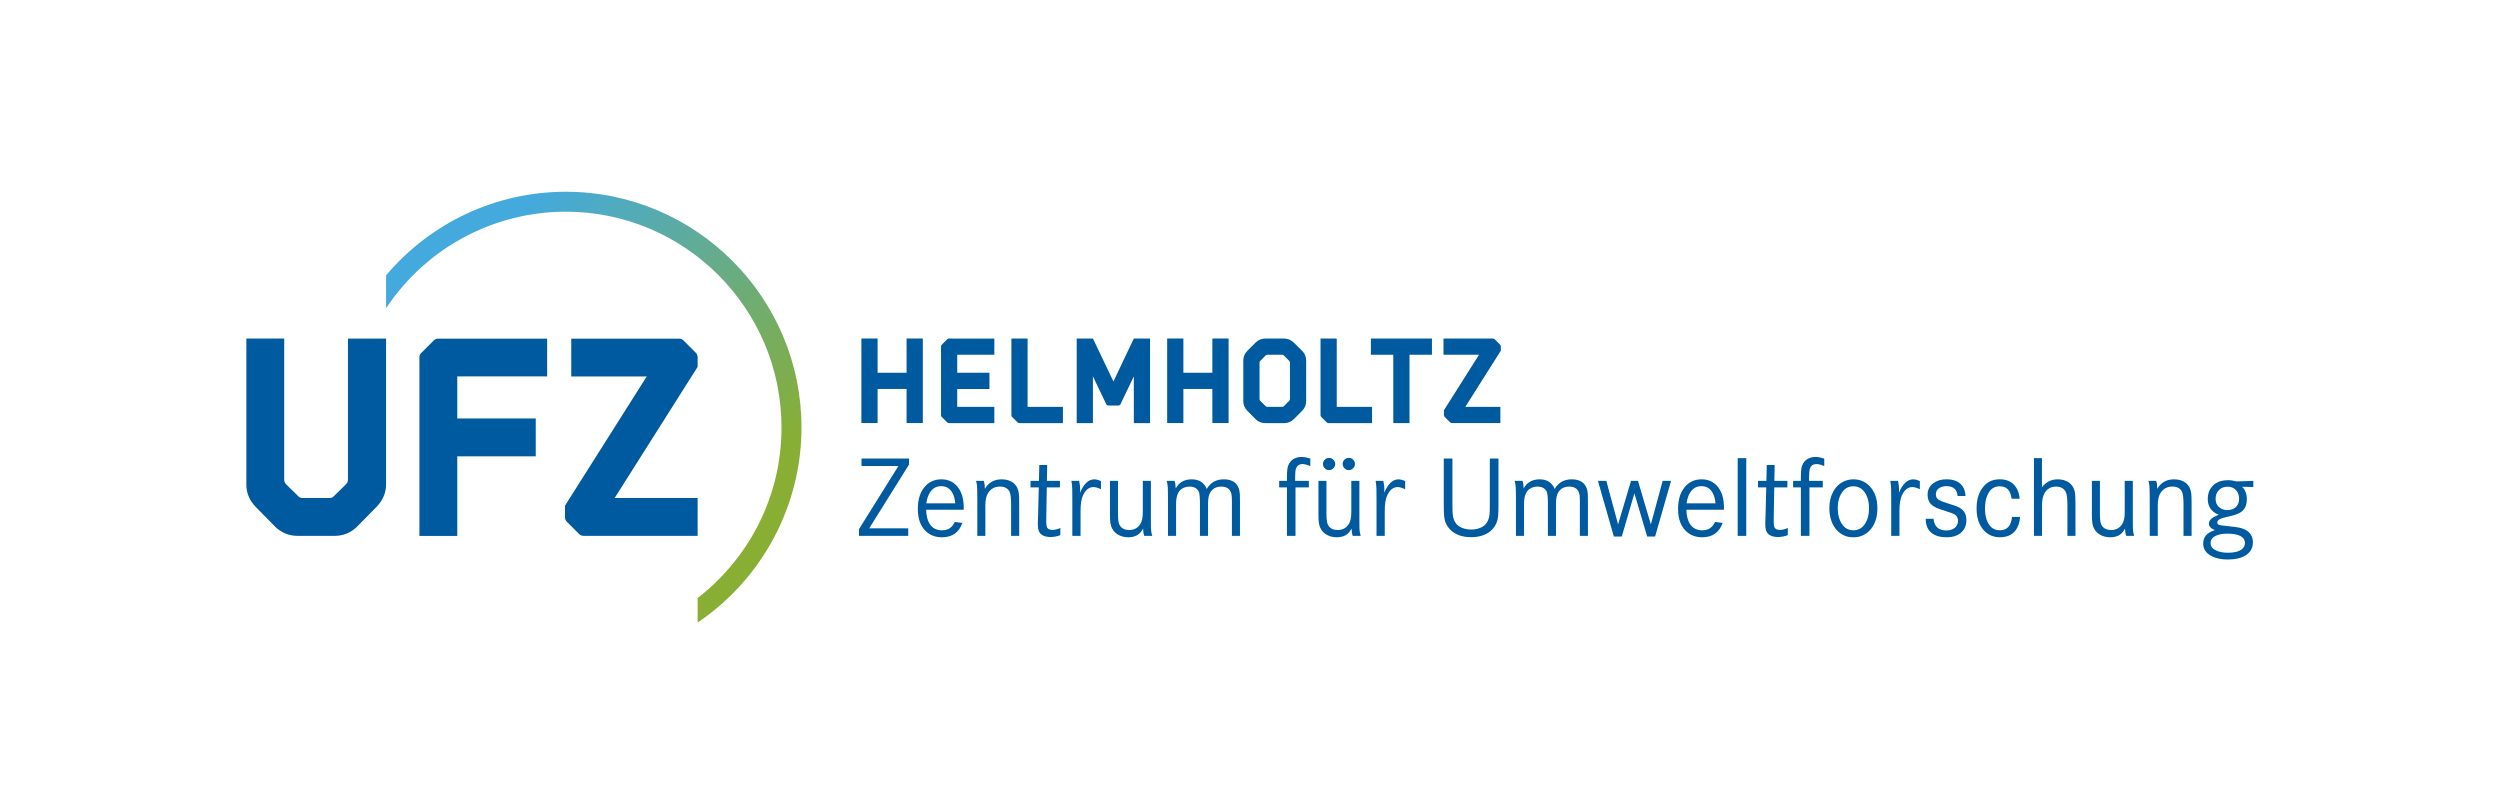 <?xml version="1.0" encoding="utf-8"?>
<!-- Generator: Adobe Illustrator 27.0.1, SVG Export Plug-In . SVG Version: 6.00 Build 0)  -->
<svg version="1.1" id="Ebene_1" xmlns="http://www.w3.org/2000/svg" xmlns:xlink="http://www.w3.org/1999/xlink" x="0px" y="0px"
	 viewBox="0 0 754.13 238.03" style="enable-background:new 0 0 754.13 238.03;" xml:space="preserve">
<style type="text/css">
	.st0{fill:#005AA0;}
	.st1{fill:url(#SVGID_1_);}
</style>
<g>
	<path class="st0" d="M259.87,138.32h14.34v1.81l-12.01,19.24h11.77v2.27h-14.85v-2.03l11.89-19.04h-11.14V138.32z"/>
	<path class="st0" d="M290.7,153.77h-11.33c0.06,1.78,0.39,3.17,1.01,4.17c0.84,1.36,2.1,2.03,3.78,2.03c1.25,0,2.25-0.39,2.99-1.18
		c0.27-0.3,0.56-0.74,0.87-1.33l2.29,0.27c-1.01,2.89-3.07,4.34-6.17,4.34c-2.03,0-3.7-0.66-5.01-1.98
		c-1.52-1.54-2.27-3.73-2.27-6.56c0-3.12,0.84-5.51,2.53-7.16c1.21-1.18,2.74-1.78,4.6-1.78c2.3,0,4.07,0.96,5.32,2.89
		c0.93,1.46,1.4,3.32,1.4,5.59C290.7,153.25,290.7,153.48,290.7,153.77z M288.15,151.83c-0.1-1.22-0.36-2.23-0.79-3.03
		c-0.75-1.44-1.91-2.15-3.47-2.15c-1.52,0-2.68,0.71-3.5,2.12c-0.46,0.77-0.78,1.79-0.96,3.06H288.15z"/>
	<path class="st0" d="M294.44,145.05h2.32c0.22,0.65,0.32,1.45,0.32,2.41c1.13-1.91,2.82-2.87,5.08-2.87c1.48,0,2.69,0.39,3.62,1.16
		c0.9,0.76,1.42,1.83,1.57,3.21c0.06,0.55,0.09,1.6,0.09,3.14v9.54H305v-9.38c0-1.93-0.14-3.21-0.43-3.85
		c-0.51-1.09-1.49-1.64-2.92-1.64c-1.57,0-2.77,0.66-3.61,1.97c-0.54,0.85-0.8,2.07-0.8,3.64v9.26h-2.43v-10.94
		c-0.01-2.24-0.04-3.61-0.09-4.1C294.69,146.18,294.59,145.66,294.44,145.05z"/>
	<path class="st0" d="M315.8,145.05h3.95l-0.03,1.98h-3.95l-0.15,8.43c-0.01,1.04-0.02,1.6-0.02,1.69c0,1.12,0.12,1.83,0.36,2.14
		c0.31,0.38,0.81,0.56,1.5,0.56c0.76,0,1.57-0.19,2.41-0.58l-0.03,2.17c-0.98,0.36-1.95,0.55-2.92,0.55c-1.69,0-2.83-0.5-3.42-1.5
		c-0.3-0.5-0.44-1.31-0.44-2.43c0-0.35,0.01-0.81,0.03-1.37c0.03-0.77,0.05-1.21,0.05-1.3l0.21-8.36h-2.51l0.03-1.98h2.53l0.1-4.79
		h2.39L315.8,145.05z"/>
	<path class="st0" d="M323.2,145.05h2.32c0.21,0.87,0.31,1.72,0.31,2.55c0,0.23-0.01,0.57-0.03,1.03c1.13-2.69,2.56-4.03,4.29-4.03
		c0.63,0,1.3,0.18,2.02,0.53v2.44c-0.93-0.43-1.68-0.65-2.24-0.65c-1.36,0-2.42,0.85-3.2,2.56c-0.48,1.07-0.72,2.65-0.72,4.73v7.43
		h-2.48v-10.87c-0.01-1.91-0.02-3.05-0.03-3.42C323.41,146.65,323.33,145.88,323.2,145.05z"/>
	<path class="st0" d="M334.81,145.05h2.43v10.15c0,1.65,0.19,2.77,0.58,3.35c0.58,0.89,1.53,1.33,2.84,1.33
		c1.47,0,2.59-0.62,3.35-1.86c0.48-0.77,0.72-1.96,0.72-3.55v-9.42h2.44v11.55c0,1.49,0.01,2.42,0.02,2.79
		c0.02,0.78,0.15,1.53,0.38,2.26h-2.41c-0.22-0.66-0.33-1.4-0.34-2.22c-0.4,0.74-0.83,1.3-1.3,1.67c-0.81,0.65-1.85,0.97-3.13,0.97
		c-1.36,0-2.51-0.33-3.45-0.99c-1.07-0.76-1.73-1.83-1.97-3.2c-0.1-0.59-0.15-1.49-0.15-2.68V145.05z"/>
	<path class="st0" d="M351.92,145.05h2.39c0.22,0.62,0.33,1.38,0.34,2.29c1.01-1.83,2.62-2.75,4.82-2.75c2.22,0,3.74,0.97,4.56,2.91
		c1.1-1.94,2.81-2.91,5.11-2.91c2.07,0,3.5,0.71,4.27,2.14c0.34,0.6,0.54,1.44,0.6,2.51c0.02,0.33,0.03,1.08,0.03,2.24v10.17h-2.43
		v-10.15c0-1.06-0.03-1.77-0.09-2.12c-0.25-1.73-1.3-2.6-3.14-2.6c-1.48,0-2.58,0.59-3.3,1.76c-0.44,0.73-0.67,1.82-0.67,3.28v9.83
		h-2.44v-9.78c-0.01-1.87-0.13-3.04-0.34-3.52c-0.49-1.05-1.44-1.57-2.84-1.57c-0.89,0-1.68,0.25-2.38,0.73
		c-1.09,0.78-1.64,2.26-1.64,4.46v9.67h-2.44v-11.47c-0.01-1.88-0.04-3.04-0.09-3.47C352.2,146.16,352.09,145.61,351.92,145.05z"/>
	<path class="st0" d="M390.68,145.05h4.14v1.98h-4.03v14.61h-2.58v-14.61h-2.34v-1.98h2.34v-1.06c0-1.28,0.06-2.21,0.17-2.8
		c0.21-1.08,0.71-1.92,1.5-2.51c0.75-0.56,1.66-0.84,2.73-0.84c0.76,0,1.65,0.17,2.65,0.51v2.26c-0.89-0.41-1.67-0.62-2.34-0.62
		c-1,0-1.66,0.45-1.98,1.35c-0.17,0.46-0.26,1.32-0.26,2.58V145.05z"/>
	<path class="st0" d="M397.7,145.05h2.43v10.15c0,1.65,0.19,2.77,0.58,3.35c0.58,0.89,1.53,1.33,2.84,1.33
		c1.47,0,2.59-0.62,3.35-1.86c0.48-0.77,0.72-1.96,0.72-3.55v-9.42h2.44v11.55c0,1.49,0.01,2.42,0.02,2.79
		c0.02,0.78,0.15,1.53,0.38,2.26h-2.41c-0.22-0.66-0.33-1.4-0.34-2.22c-0.4,0.74-0.83,1.3-1.3,1.67c-0.81,0.65-1.85,0.97-3.13,0.97
		c-1.36,0-2.51-0.33-3.45-0.99c-1.07-0.76-1.73-1.83-1.97-3.2c-0.1-0.59-0.15-1.49-0.15-2.68V145.05z M400.95,138.13
		c0.49,0,0.91,0.18,1.26,0.53c0.36,0.36,0.55,0.8,0.55,1.3c0,0.51-0.18,0.95-0.55,1.3c-0.35,0.36-0.78,0.55-1.28,0.55
		c-0.51,0-0.95-0.18-1.3-0.55c-0.36-0.35-0.55-0.78-0.55-1.28c0-0.52,0.18-0.96,0.55-1.32
		C399.99,138.31,400.43,138.13,400.95,138.13z M406.89,138.11c0.5,0,0.93,0.18,1.28,0.55c0.36,0.35,0.55,0.79,0.55,1.3
		c0,0.51-0.18,0.95-0.55,1.3c-0.36,0.36-0.8,0.55-1.3,0.55c-0.5,0-0.93-0.18-1.3-0.55c-0.36-0.36-0.55-0.8-0.55-1.3
		c0-0.51,0.18-0.95,0.55-1.3C405.94,138.29,406.38,138.11,406.89,138.11z"/>
	<path class="st0" d="M414.96,145.05h2.32c0.21,0.87,0.31,1.72,0.31,2.55c0,0.23-0.01,0.57-0.03,1.03c1.13-2.69,2.56-4.03,4.29-4.03
		c0.63,0,1.3,0.18,2.02,0.53v2.44c-0.93-0.43-1.68-0.65-2.24-0.65c-1.36,0-2.42,0.85-3.2,2.56c-0.48,1.07-0.72,2.65-0.72,4.73v7.43
		h-2.48v-10.87c-0.01-1.91-0.02-3.05-0.03-3.42C415.17,146.65,415.09,145.88,414.96,145.05z"/>
	<path class="st0" d="M435.52,138.32h2.61v13.72c0,1.48,0.03,2.51,0.09,3.08c0.17,1.75,0.84,2.99,2.02,3.71
		c0.99,0.6,2.17,0.91,3.54,0.91c1.36,0,2.53-0.3,3.52-0.91c1.17-0.73,1.85-1.97,2.02-3.71c0.06-0.57,0.09-1.6,0.09-3.08v-13.72h2.61
		v13.77c0,1.82-0.04,3.07-0.12,3.74c-0.16,1.53-0.74,2.81-1.73,3.85c-1.52,1.57-3.65,2.36-6.39,2.36c-2.76,0-4.89-0.79-6.41-2.36
		c-0.99-1.04-1.57-2.32-1.73-3.85c-0.08-0.67-0.12-1.92-0.12-3.74V138.32z"/>
	<path class="st0" d="M456.88,145.05h2.39c0.22,0.62,0.33,1.38,0.34,2.29c1.01-1.83,2.62-2.75,4.82-2.75c2.22,0,3.74,0.97,4.56,2.91
		c1.1-1.94,2.81-2.91,5.11-2.91c2.07,0,3.5,0.71,4.27,2.14c0.34,0.6,0.54,1.44,0.6,2.51c0.02,0.33,0.03,1.08,0.03,2.24v10.17h-2.43
		v-10.15c0-1.06-0.03-1.77-0.09-2.12c-0.25-1.73-1.3-2.6-3.14-2.6c-1.48,0-2.58,0.59-3.3,1.76c-0.44,0.73-0.67,1.82-0.67,3.28v9.83
		h-2.44v-9.78c-0.01-1.87-0.13-3.04-0.34-3.52c-0.49-1.05-1.44-1.57-2.84-1.57c-0.89,0-1.68,0.25-2.38,0.73
		c-1.09,0.78-1.64,2.26-1.64,4.46v9.67h-2.44v-11.47c-0.01-1.88-0.04-3.04-0.09-3.47C457.17,146.16,457.05,145.61,456.88,145.05z"/>
	<path class="st0" d="M482.02,145.05h2.53l3.55,13.14l3.9-13.14h2.1l3.88,13.14l3.57-13.14h2.53l-4.82,16.8h-2.39l-3.85-13.04
		l-3.81,13.04h-2.39L482.02,145.05z"/>
	<path class="st0" d="M520.03,153.77H508.7c0.06,1.78,0.39,3.17,1.01,4.17c0.84,1.36,2.1,2.03,3.78,2.03c1.25,0,2.25-0.39,2.99-1.18
		c0.27-0.3,0.56-0.74,0.87-1.33l2.29,0.27c-1.01,2.89-3.07,4.34-6.17,4.34c-2.03,0-3.7-0.66-5.01-1.98
		c-1.52-1.54-2.27-3.73-2.27-6.56c0-3.12,0.84-5.51,2.53-7.16c1.21-1.18,2.74-1.78,4.6-1.78c2.3,0,4.07,0.96,5.32,2.89
		c0.93,1.46,1.4,3.32,1.4,5.59C520.03,153.25,520.03,153.48,520.03,153.77z M517.48,151.83c-0.1-1.22-0.36-2.23-0.79-3.03
		c-0.75-1.44-1.91-2.15-3.47-2.15c-1.52,0-2.68,0.71-3.5,2.12c-0.46,0.77-0.78,1.79-0.96,3.06H517.48z"/>
	<path class="st0" d="M524.18,138.2h2.58v23.45h-2.58V138.2z"/>
	<path class="st0" d="M535.24,145.05h3.95l-0.03,1.98h-3.95l-0.15,8.43c-0.01,1.04-0.02,1.6-0.02,1.69c0,1.12,0.12,1.83,0.36,2.14
		c0.31,0.38,0.81,0.56,1.5,0.56c0.76,0,1.57-0.19,2.41-0.58l-0.03,2.17c-0.98,0.36-1.95,0.55-2.92,0.55c-1.69,0-2.83-0.5-3.42-1.5
		c-0.3-0.5-0.44-1.31-0.44-2.43c0-0.35,0.01-0.81,0.03-1.37c0.03-0.77,0.05-1.21,0.05-1.3l0.21-8.36h-2.51l0.03-1.98h2.53l0.1-4.79
		h2.39L535.24,145.05z"/>
	<path class="st0" d="M545.71,145.05h4.14v1.98h-4.03v14.61h-2.58v-14.61h-2.34v-1.98h2.34v-1.06c0-1.28,0.06-2.21,0.17-2.8
		c0.21-1.08,0.71-1.92,1.5-2.51c0.75-0.56,1.66-0.84,2.73-0.84c0.76,0,1.65,0.17,2.65,0.51v2.26c-0.89-0.41-1.67-0.62-2.34-0.62
		c-1,0-1.66,0.45-1.98,1.35c-0.17,0.46-0.26,1.32-0.26,2.58V145.05z"/>
	<path class="st0" d="M559.08,144.59c1.94,0,3.57,0.69,4.9,2.07c1.56,1.62,2.34,3.85,2.34,6.68c0,2.81-0.78,5.04-2.34,6.67
		c-1.32,1.38-2.95,2.07-4.89,2.07c-1.98,0-3.62-0.69-4.92-2.07c-1.56-1.65-2.34-3.92-2.34-6.8c0-1.8,0.38-3.41,1.13-4.84
		c0.72-1.37,1.71-2.38,2.97-3.03C556.91,144.84,557.96,144.59,559.08,144.59z M559.08,146.69c-1.36,0-2.44,0.54-3.26,1.62
		c-0.97,1.29-1.45,2.93-1.45,4.92c0,2.12,0.48,3.82,1.45,5.11c0.82,1.08,1.91,1.62,3.26,1.62c1.36,0,2.44-0.54,3.26-1.62
		c0.97-1.29,1.45-2.96,1.45-5.01c0-2.08-0.48-3.76-1.45-5.02C561.51,147.23,560.42,146.69,559.08,146.69z"/>
	<path class="st0" d="M570.22,145.05h2.32c0.21,0.87,0.31,1.72,0.31,2.55c0,0.23-0.01,0.57-0.03,1.03c1.13-2.69,2.56-4.03,4.29-4.03
		c0.63,0,1.3,0.18,2.02,0.53v2.44c-0.93-0.43-1.68-0.65-2.24-0.65c-1.36,0-2.42,0.85-3.2,2.56c-0.48,1.07-0.72,2.65-0.72,4.73v7.43
		h-2.48v-10.87c-0.01-1.91-0.02-3.05-0.03-3.42C570.43,146.65,570.35,145.88,570.22,145.05z"/>
	<path class="st0" d="M592.9,149.61h-2.38c-0.11-0.95-0.39-1.64-0.82-2.08c-0.58-0.59-1.44-0.89-2.56-0.89
		c-0.97,0-1.76,0.25-2.38,0.75c-0.54,0.43-0.8,1.01-0.8,1.74c0,0.67,0.25,1.2,0.75,1.57c0.47,0.34,1.5,0.75,3.09,1.23
		c1.64,0.48,2.76,0.89,3.37,1.25c1.33,0.78,2,2.01,2,3.71c0,1.5-0.49,2.72-1.47,3.66c-1.07,1.01-2.58,1.52-4.53,1.52
		c-1.89,0-3.4-0.44-4.51-1.32c-1.17-0.93-1.76-2.35-1.76-4.26h2.36c0.22,2.35,1.5,3.52,3.86,3.52c1,0,1.82-0.23,2.44-0.7
		c0.72-0.52,1.08-1.26,1.08-2.22c0-0.84-0.35-1.49-1.04-1.93c-0.41-0.25-1.65-0.69-3.71-1.33c-1.68-0.51-2.81-1.1-3.42-1.76
		c-0.67-0.74-1.01-1.67-1.01-2.79c0-1.5,0.58-2.68,1.74-3.52c1.07-0.79,2.39-1.18,3.95-1.18c2.24,0,3.86,0.69,4.85,2.08
		C592.54,147.41,592.83,148.39,592.9,149.61z"/>
	<path class="st0" d="M609.24,150.45h-2.43c-0.18-1.07-0.44-1.87-0.79-2.39c-0.59-0.91-1.53-1.37-2.8-1.37
		c-1.32,0-2.34,0.51-3.06,1.52c-0.92,1.3-1.38,3.01-1.38,5.14c0,2.57,0.63,4.47,1.88,5.67c0.65,0.63,1.53,0.94,2.63,0.94
		c2.15,0,3.37-1.34,3.64-4.03h2.44c-0.14,1.73-0.62,3.12-1.45,4.15c-1.05,1.32-2.6,1.98-4.65,1.98c-1.83,0-3.37-0.61-4.6-1.83
		c-1.62-1.61-2.43-3.9-2.43-6.87c0-3.06,0.85-5.43,2.55-7.09c1.15-1.13,2.65-1.69,4.49-1.69c2.2,0,3.83,0.83,4.9,2.48
		C608.76,147.94,609.11,149.07,609.24,150.45z"/>
	<path class="st0" d="M613.53,138.2h2.43v8.8c1.21-1.61,2.8-2.41,4.77-2.41c1.22,0,2.28,0.28,3.18,0.84
		c1.01,0.64,1.66,1.6,1.95,2.87c0.14,0.64,0.21,1.91,0.21,3.81v9.54h-2.43v-9.38c0-1.94-0.16-3.21-0.48-3.83
		c-0.56-1.11-1.53-1.66-2.92-1.66c-1.55,0-2.72,0.66-3.5,1.98c-0.51,0.85-0.77,2.11-0.77,3.76v9.13h-2.43V138.2z"/>
	<path class="st0" d="M631.01,145.05h2.43v10.15c0,1.65,0.19,2.77,0.58,3.35c0.58,0.89,1.53,1.33,2.84,1.33
		c1.47,0,2.59-0.62,3.35-1.86c0.48-0.77,0.72-1.96,0.72-3.55v-9.42h2.44v11.55c0,1.49,0.01,2.42,0.02,2.79
		c0.02,0.78,0.15,1.53,0.38,2.26h-2.41c-0.22-0.66-0.33-1.4-0.34-2.22c-0.4,0.74-0.83,1.3-1.3,1.67c-0.81,0.65-1.85,0.97-3.13,0.97
		c-1.36,0-2.51-0.33-3.45-0.99c-1.07-0.76-1.73-1.83-1.97-3.2c-0.1-0.59-0.15-1.49-0.15-2.68V145.05z"/>
	<path class="st0" d="M648.1,145.05h2.32c0.22,0.65,0.32,1.45,0.32,2.41c1.13-1.91,2.82-2.87,5.08-2.87c1.48,0,2.69,0.39,3.62,1.16
		c0.9,0.76,1.42,1.83,1.57,3.21c0.06,0.55,0.09,1.6,0.09,3.14v9.54h-2.44v-9.38c0-1.93-0.14-3.21-0.43-3.85
		c-0.51-1.09-1.49-1.64-2.92-1.64c-1.57,0-2.77,0.66-3.61,1.97c-0.54,0.85-0.8,2.07-0.8,3.64v9.26h-2.43v-10.94
		c-0.01-2.24-0.04-3.61-0.09-4.1C648.34,146.18,648.25,145.66,648.1,145.05z"/>
	<path class="st0" d="M679.72,145.05v1.86l-3.4-0.07c0.96,0.89,1.44,2.15,1.44,3.79c0,1.66-0.54,2.91-1.61,3.74
		c-0.69,0.55-1.97,1.02-3.81,1.42c-1.25,0.27-2.1,0.51-2.53,0.7c-0.65,0.31-0.97,0.68-0.97,1.13c0,0.29,0.16,0.51,0.48,0.67
		c0.26,0.13,1.21,0.27,2.84,0.43c1.67,0.17,2.81,0.32,3.4,0.46c2.69,0.62,4.03,2.1,4.03,4.44c0,1.71-0.75,3.02-2.26,3.95
		c-1.32,0.8-3.08,1.2-5.26,1.2c-2.39,0-4.29-0.49-5.69-1.47c-1.19-0.83-1.78-1.94-1.78-3.33c0-1.29,0.48-2.3,1.45-3.04
		c0.51-0.39,1.2-0.73,2.05-1.03c-1.18-0.47-1.78-1.11-1.78-1.93c0-0.74,0.41-1.36,1.23-1.86c0.44-0.27,1.02-0.55,1.73-0.82
		c-2.2-0.88-3.3-2.47-3.3-4.79c0-1.87,0.67-3.33,2-4.39c1.06-0.84,2.42-1.26,4.08-1.26c0.82,0,1.69,0.13,2.6,0.38L679.72,145.05z
		 M671.89,160.98c-1.46,0-2.62,0.21-3.49,0.63c-1.05,0.5-1.57,1.24-1.57,2.22c0,0.9,0.48,1.61,1.44,2.12
		c1.01,0.52,2.29,0.79,3.83,0.79c1.86,0,3.24-0.35,4.15-1.06c0.63-0.49,0.94-1.11,0.94-1.85c0-1.04-0.56-1.8-1.67-2.29
		C674.65,161.17,673.44,160.98,671.89,160.98z M672.01,146.81c-1.05,0-1.91,0.31-2.58,0.94c-0.73,0.68-1.09,1.58-1.09,2.7
		c0,1.04,0.32,1.86,0.96,2.46c0.67,0.64,1.54,0.96,2.6,0.96c1.06,0,1.91-0.3,2.56-0.91c0.65-0.62,0.97-1.45,0.97-2.5
		c0-0.99-0.28-1.83-0.85-2.51C673.91,147.19,673.06,146.81,672.01,146.81z"/>
</g>
<g>
	<path class="st0" d="M273.47,112.44v-10.33h4.9v25.51h-4.9v-10.29h-8.74v10.29h-4.89v-25.51h4.89v10.33H273.47z"/>
	<path class="st0" d="M299.94,102.12v4.89h-11.19v5.43h9.72v4.9h-9.72v5.4h11.19v4.89h-13.67c-0.22,0-0.43-0.07-0.58-0.25
		l-1.58-1.58c-0.18-0.14-0.25-0.36-0.25-0.58v-20.69c0-0.21,0.07-0.43,0.25-0.57l1.58-1.58c0.14-0.15,0.36-0.25,0.58-0.25H299.94z"
		/>
	<path class="st0" d="M307.5,127.63c-0.22,0-0.43-0.07-0.58-0.25l-1.58-1.58c-0.18-0.14-0.25-0.36-0.25-0.58v-23.1h4.89v20.62h10.65
		v4.89H307.5z"/>
	<path class="st0" d="M346.91,102.12v25.51h-4.89v-14.11l-3.99,8.35c-0.14,0.29-0.43,0.47-0.72,0.47h-2.88
		c-0.33,0-0.61-0.18-0.76-0.47l-3.99-8.35v14.11h-4.89v-25.51h4.89l6.19,12.95l6.15-12.95H346.91z"/>
	<path class="st0" d="M365.71,112.44v-10.33h4.9v25.51h-4.9v-10.29h-8.74v10.29h-4.89v-25.51h4.89v10.33H365.71z"/>
	<path class="st0" d="M390.27,103.34l2.55,2.52c0.76,0.76,1.19,1.8,1.19,2.88v12.27c0,1.08-0.43,2.12-1.19,2.88l-2.55,2.56
		c-0.76,0.76-1.8,1.19-2.88,1.19h-5.72c-1.08,0-2.16-0.4-2.92-1.19l-2.52-2.56c-0.76-0.76-1.19-1.8-1.19-2.88v-12.27
		c0-1.08,0.43-2.12,1.19-2.88l2.52-2.52c0.79-0.79,1.83-1.22,2.92-1.22h5.72C388.47,102.12,389.48,102.58,390.27,103.34z
		 M389.12,120.36v-10.94c0-0.22-0.11-0.43-0.25-0.58l-1.55-1.58c-0.18-0.14-0.4-0.25-0.61-0.25h-4.39c-0.22,0-0.4,0.11-0.58,0.25
		l-1.55,1.58c-0.18,0.14-0.25,0.36-0.25,0.58v10.94c0,0.22,0.07,0.4,0.25,0.58l1.55,1.55c0.18,0.18,0.36,0.25,0.58,0.25h4.39
		c0.22,0,0.43-0.07,0.61-0.25l1.55-1.55C389.01,120.75,389.12,120.58,389.12,120.36z"/>
	<path class="st0" d="M400.75,127.63c-0.22,0-0.43-0.07-0.58-0.25l-1.58-1.58c-0.18-0.14-0.25-0.36-0.25-0.58v-23.1h4.89v20.62
		h10.65v4.89H400.75z"/>
	<path class="st0" d="M413.53,107.01v-4.89h18.42v4.89h-6.77v20.62h-4.89v-20.62H413.53z"/>
	<path class="st0" d="M450.9,102.37l1.58,1.58c0.14,0.14,0.25,0.36,0.25,0.57v1.26l-10.72,16.95h10.58v4.89h-14.61
		c-0.22,0-0.43-0.07-0.58-0.25l-1.58-1.58c-0.14-0.14-0.25-0.36-0.25-0.58v-1.47l10.58-16.73h-10.72v-4.89h14.9
		C450.54,102.12,450.76,102.22,450.9,102.37z"/>
</g>
<g>
	<path class="st0" d="M104.96,144.69v-42.56h11.5v44.07c0,2.52-1.09,4.87-2.88,6.69l-5.87,5.97c-1.75,1.78-4.18,2.78-6.7,2.78H89.68
		c-2.52,0-4.95-1.01-6.7-2.78l-5.87-5.97c-1.79-1.82-2.8-4.17-2.8-6.69v-44.07h11.42v42.56c0,0.5,0.17,0.92,0.5,1.34l3.69,3.61
		c0.34,0.42,0.84,0.59,1.34,0.59h8.14c0.5,0,1.01-0.17,1.34-0.59l3.69-3.61C104.79,145.61,104.96,145.19,104.96,144.69z"/>
	<path class="st0" d="M165.05,102.13v11.42h-27.11v12.68h23.67v11.42h-23.67v24.01h-11.42v-53.89c0-0.5,0.17-1.01,0.59-1.34
		l3.69-3.69c0.34-0.34,0.84-0.59,1.34-0.59H165.05z"/>
	<path class="st0" d="M204.84,102.15c0.51,0,0.99,0.2,1.35,0.56l3.69,3.69c0.36,0.36,0.56,0.84,0.56,1.35v2.91l-25.03,39.56h25.03
		v11.42h-34.41c-0.5,0-0.99-0.2-1.35-0.56l-3.69-3.69c-0.36-0.36-0.56-0.84-0.56-1.35v-3.51l24.65-38.96h-22.76v-11.42H204.84z"/>
</g>
<linearGradient id="SVGID_1_" gradientUnits="userSpaceOnUse" x1="228.024" y1="145.718" x2="151.775" y2="68.758">
	<stop  offset="0" style="stop-color:#88AE33"/>
	<stop  offset="1" style="stop-color:#44AADD"/>
</linearGradient>
<path class="st1" d="M170.68,57.84c-20.92,0-40.65,9.18-54.22,25.21v9.93l0.38-0.56c12.14-17.88,32.27-28.56,53.84-28.56
	c35.87,0,65.06,29.18,65.06,65.06c0,10.33-2.35,20.21-6.99,29.36c-4.35,8.57-10.67,16.2-18.3,22.11v7.4l0.28-0.19
	c19.43-13.3,31.04-35.24,31.04-58.67C241.76,89.72,209.87,57.84,170.68,57.84z"/>
</svg>
